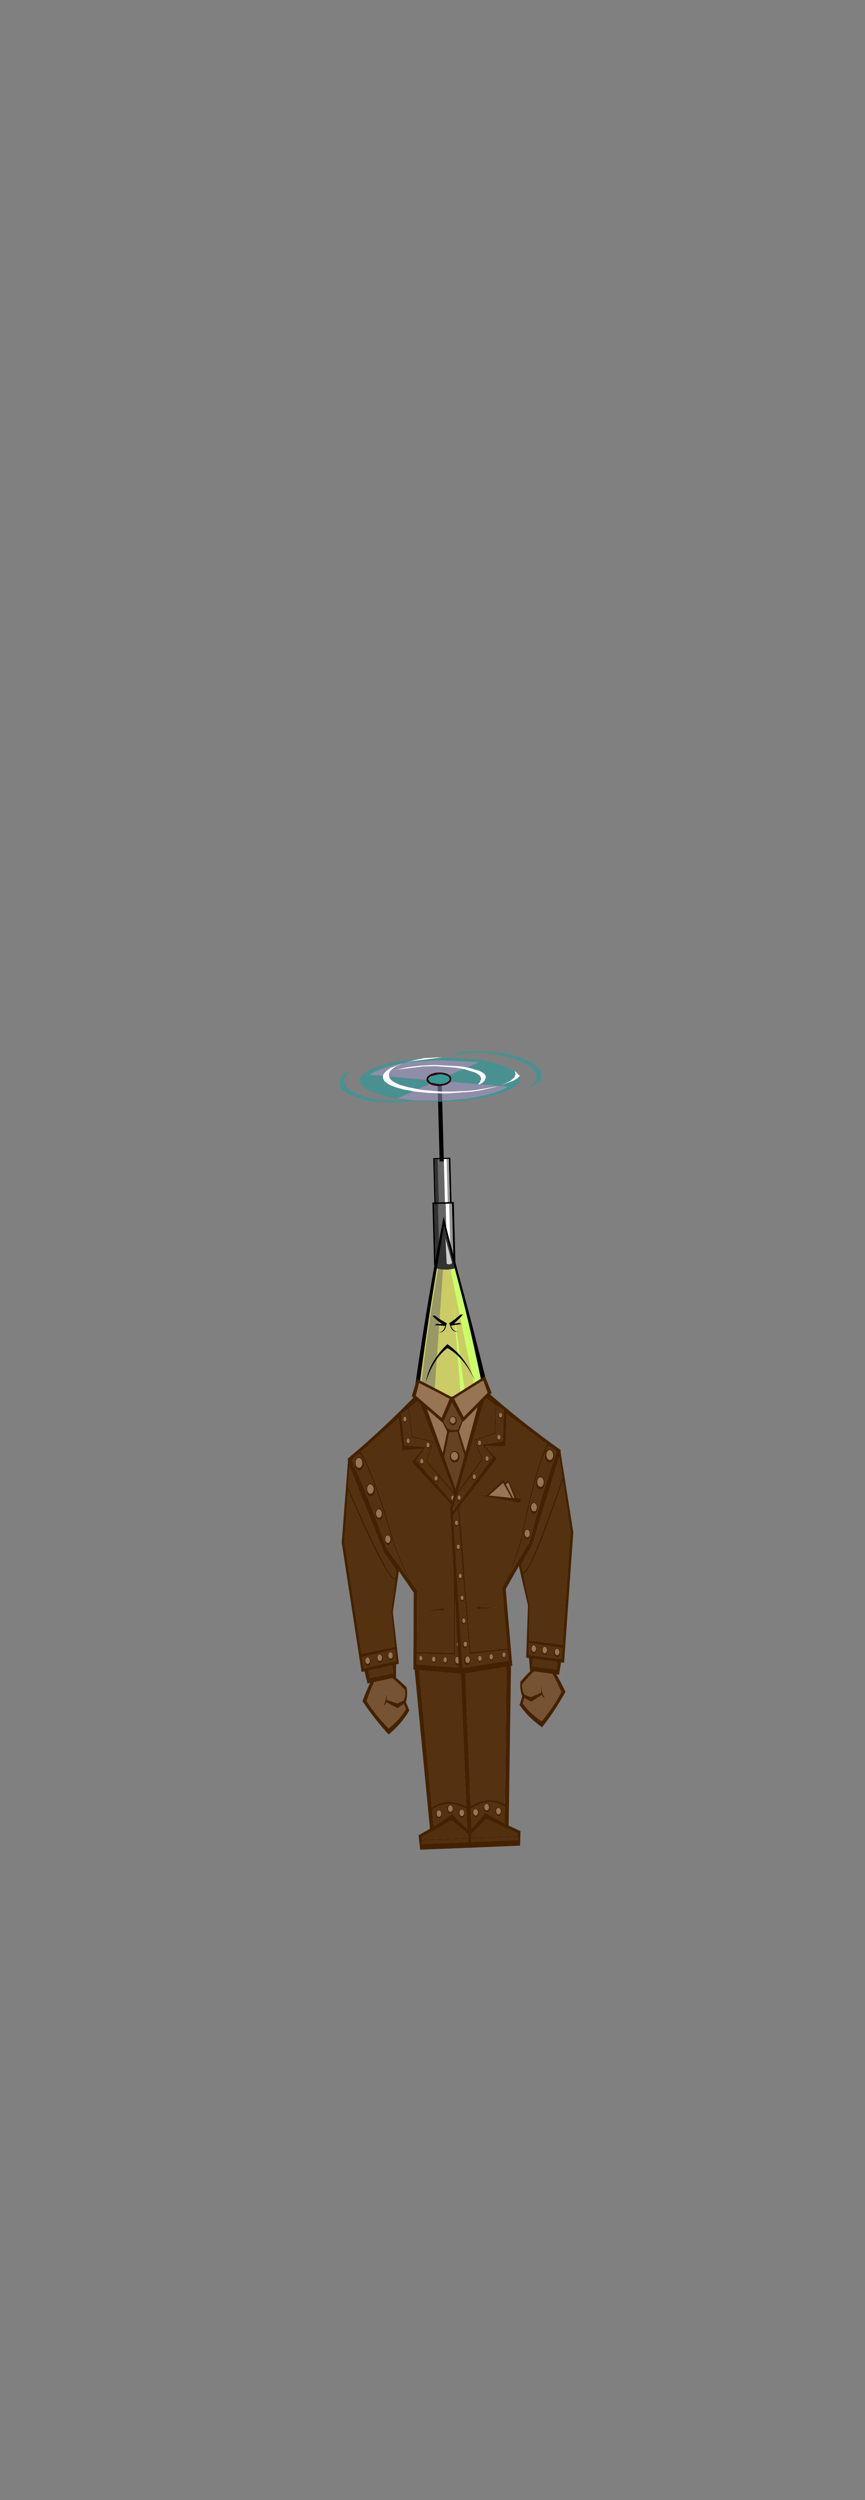 <?xml version="1.0" encoding="UTF-8" standalone="no"?>
<svg xmlns:xlink="http://www.w3.org/1999/xlink" height="498.0px" width="172.45px" xmlns="http://www.w3.org/2000/svg">
  <rect width="100%" height="100%" fill="#808080" stroke="none"/>
  <g transform="matrix(1.0, 0.0, 0.0, 1.0, 33.2, 340.9)">
    <use height="82.3" transform="matrix(1.96, -0.374, 0.374, 1.96, 8.159, -126.576)" width="34.75" xlink:href="#sprite0"/>
  </g>
  <defs>
    <g id="sprite0" transform="matrix(1.0, 0.0, 0.0, 1.0, 16.6, 41.35)">
      <use height="18.15" transform="matrix(0.275, 0.045, -0.045, 0.275, 4.019, -29.073)" width="6.15" xlink:href="#shape0"/>
      <use height="18.15" transform="matrix(0.343, 0.056, -0.056, 0.343, 3.111, -24.728)" width="6.15" xlink:href="#shape0"/>
      <use height="32.5" transform="matrix(0.343, 0.056, -0.056, 0.343, -3.28, -41.349)" width="62.4" xlink:href="#sprite1"/>
      <use height="331.85" transform="matrix(0.188, 0.028, -0.028, 0.188, -7.426, -24.853)" width="121.9" xlink:href="#sprite2"/>
    </g>
    <g id="shape0" transform="matrix(1.0, 0.0, 0.0, 1.0, 3.05, 9.05)">
      <path d="M1.75 8.5 L2.55 8.5 2.55 -8.6 1.75 -8.6 0.75 -8.6 -1.45 -8.6 -2.6 -8.6 -2.6 8.5 -1.45 8.5 0.75 8.5 1.75 8.5 M3.1 9.1 L-3.05 9.1 -3.05 -9.05 3.1 -9.05 3.1 9.1" fill="#000000" fill-rule="evenodd" stroke="none"/>
      <path d="M-1.45 8.5 L-2.6 8.5 -2.6 -8.6 -1.45 -8.6 -1.45 8.5" fill="#333333" fill-rule="evenodd" stroke="none"/>
      <path d="M0.75 8.5 L-1.45 8.5 -1.45 -8.6 0.75 -8.6 0.75 8.5" fill="#666666" fill-rule="evenodd" stroke="none"/>
      <path d="M1.75 -8.6 L2.55 -8.6 2.55 8.5 1.75 8.5 1.75 -8.6" fill="#999999" fill-rule="evenodd" stroke="none"/>
      <path d="M1.75 8.5 L0.75 8.5 0.75 -8.6 1.75 -8.6 1.75 8.5" fill="#ffffff" fill-rule="evenodd" stroke="none"/>
    </g>
    <g id="sprite1" transform="matrix(1.0, 0.0, 0.0, 1.0, 29.1, 8.2)">
      <use height="22.7" transform="matrix(1.0, 0.0, 0.0, 1.0, -0.85, 1.6)" width="1.2" xlink:href="#shape1"/>
      <use height="14.4" transform="matrix(1.0, 0.0, 0.0, 1.0, -29.1, -7.2)" width="58.25" xlink:href="#shape2"/>
    </g>
    <g id="shape1" transform="matrix(1.0, 0.0, 0.0, 1.0, 0.6, 11.35)">
      <path d="M0.6 -11.35 L0.6 11.35 -0.6 11.35 -0.6 -11.35 0.6 -11.35" fill="#000000" fill-rule="evenodd" stroke="none"/>
    </g>
    <g id="shape2" transform="matrix(1.0, 0.0, 0.0, 1.0, 29.1, 7.2)">
      <path d="M21.4 -1.2 L22.85 0.35 22.05 1.1 21.9 1.15 21.35 1.5 20.9 1.7 17.75 2.75 17.3 2.9 19.55 1.95 20.15 1.65 20.25 1.55 21.0 0.95 Q21.6 0.3 21.6 -0.4 L21.4 -1.2 M-4.5 -5.5 L-0.8 -5.6 0.65 -5.55 -8.1 -4.7 -8.4 -4.65 -9.6 -4.4 -9.6 -4.45 -9.2 -4.55 -8.4 -4.75 -6.65 -5.15 -4.5 -5.5 M6.6 -2.05 L4.65 -2.5 -1.35 -3.1 -1.45 -3.1 -2.7 -3.1 -3.6 -3.1 -4.35 -3.1 -4.85 -3.1 -12.3 -2.4 -13.75 -2.1 -12.95 -2.3 -10.95 -2.75 -9.2 -3.05 -5.35 -3.4 -2.5 -3.45 -2.15 -3.45 -1.25 -3.45 6.05 -2.85 7.75 -2.5 8.6 -2.3 11.3 -1.4 Q13.1 -0.55 13.1 0.5 L12.65 1.5 12.05 2.05 11.95 2.1 11.45 2.35 11.3 2.45 10.7 2.4 11.25 1.95 11.7 0.9 11.55 0.3 Q11.15 -0.4 9.9 -1.0 L7.25 -1.9 6.6 -2.05 M-16.5 -0.7 L-16.45 -0.9 -16.3 -1.3 -15.3 -2.25 -14.2 -2.95 -11.95 -3.75 -10.95 -4.05 -10.95 -4.0 -12.45 -3.45 -13.55 -2.8 -14.5 -1.9 -14.5 -1.8 -14.8 -1.0 -14.8 -0.9 -14.7 -0.45 Q-14.35 1.0 -11.35 2.1 L-9.4 2.7 -9.2 2.75 -6.55 3.35 -6.5 3.35 -5.55 3.6 -0.15 4.2 0.3 4.2 3.05 4.3 4.25 4.3 4.55 4.3 7.55 4.25 10.2 4.05 16.05 3.2 16.0 3.3 11.2 4.25 9.0 4.5 2.5 4.8 0.45 4.8 -0.8 4.7 -1.05 4.7 -3.9 4.5 -7.3 4.05 -7.95 3.95 -8.25 3.85 -10.95 3.3 -11.2 3.2 -13.1 2.6 Q-16.55 1.3 -16.5 -0.4 L-16.5 -0.45 -16.5 -0.7" fill="#ffffff" fill-rule="evenodd" stroke="none"/>
      <path d="M2.6 -0.4 L2.15 -0.7 Q1.1 -1.25 -0.4 -1.25 -1.9 -1.25 -2.95 -0.7 -4.0 -0.15 -4.0 0.65 L-4.0 0.75 -14.7 -0.45 -14.8 -0.9 -14.8 -1.0 -14.5 -1.8 -14.5 -1.9 -13.55 -2.8 -12.45 -3.45 -10.95 -4.0 -10.95 -4.05 -11.95 -3.75 -14.2 -2.95 -15.3 -2.25 -16.3 -1.3 -16.45 -0.9 -16.5 -0.7 -20.35 -1.1 -20.4 -1.1 -19.05 -1.9 -16.45 -2.85 -15.55 -3.1 -12.25 -3.9 -10.8 -4.15 -10.5 -4.15 -10.45 -4.15 -10.15 -4.25 -9.85 -4.3 -9.6 -4.3 -7.0 -4.55 -1.05 -4.8 -0.4 -4.8 -0.25 -4.8 11.15 -3.9 7.75 -2.5 6.05 -2.85 -1.25 -3.45 -2.15 -3.45 -2.5 -3.45 -5.35 -3.4 -9.2 -3.05 -10.95 -2.75 -12.95 -2.3 -13.75 -2.1 -12.3 -2.4 -4.85 -3.1 -4.35 -3.1 -3.6 -3.1 -2.7 -3.1 -1.45 -3.1 -1.35 -3.1 4.65 -2.5 6.6 -2.05 2.6 -0.4 M-3.1 1.95 L-2.95 2.05 Q-1.9 2.6 -0.4 2.6 1.1 2.6 2.15 2.05 L2.9 1.5 10.7 2.4 11.3 2.45 11.45 2.45 16.75 3.05 16.85 3.05 19.35 3.3 Q18.15 4.1 16.05 4.75 L14.7 5.15 Q8.4 6.85 -0.4 6.85 L-6.95 6.6 -8.45 6.45 -12.55 5.85 -7.95 3.95 -7.3 4.05 -3.9 4.5 -1.05 4.7 -0.8 4.7 0.45 4.8 2.5 4.8 9.0 4.5 11.2 4.25 16.0 3.3 16.05 3.2 10.2 4.05 7.55 4.25 4.55 4.3 4.25 4.3 3.05 4.3 0.3 4.2 -0.15 4.2 -5.55 3.6 -6.5 3.35 -6.55 3.35 -3.1 1.95" fill="#9999cc" fill-opacity="0.541" fill-rule="evenodd" stroke="none"/>
      <path d="M11.3 2.45 L11.45 2.35 11.45 2.45 11.3 2.45" fill="#990033" fill-opacity="0.792" fill-rule="evenodd" stroke="none"/>
      <path d="M2.3 0.0 L2.25 -0.05 1.9 -0.3 1.9 -0.25 Q0.95 -0.75 -0.4 -0.75 L-2.75 -0.25 -2.7 -0.3 Q-3.45 0.1 -3.5 0.65 L-3.5 0.75 -2.85 1.55 -2.8 1.6 -2.75 1.6 -0.4 2.1 Q0.95 2.1 1.9 1.6 L2.5 1.2 2.5 1.15 2.65 0.65 Q2.65 0.3 2.3 0.0 M-4.0 0.75 L-4.0 0.65 Q-4.0 -0.15 -2.95 -0.7 -1.9 -1.25 -0.4 -1.25 1.1 -1.25 2.15 -0.7 L2.6 -0.4 Q3.15 0.05 3.15 0.65 L2.9 1.5 2.15 2.05 Q1.1 2.6 -0.4 2.6 -1.9 2.6 -2.95 2.05 L-3.1 1.95 Q-4.0 1.45 -4.0 0.75" fill="#330000" fill-rule="evenodd" stroke="none"/>
      <path d="M2.3 0.0 Q2.65 0.3 2.65 0.65 L2.5 1.15 2.5 1.2 1.9 1.6 Q0.95 2.1 -0.4 2.1 L-2.75 1.6 -2.8 1.6 -2.85 1.55 -3.5 0.75 -3.5 0.65 Q-3.45 0.1 -2.7 -0.3 L-2.75 -0.25 -0.4 -0.75 Q0.95 -0.75 1.9 -0.25 L1.9 -0.3 2.25 -0.05 2.3 0.0" fill="#339999" fill-rule="evenodd" stroke="none"/>
      <path d="M5.2 -6.8 L6.95 -7.05 Q10.15 -7.35 14.0 -6.95 L15.45 -6.8 17.85 -6.4 18.2 -6.3 19.35 -6.1 22.2 -5.3 23.8 -4.65 23.85 -4.6 24.75 -4.2 24.8 -4.15 Q26.4 -3.4 27.4 -2.65 L28.75 -1.15 Q29.15 -0.45 29.15 0.3 L29.1 0.7 28.7 1.7 28.05 2.4 27.9 2.45 27.45 2.75 27.25 2.9 27.1 3.0 26.6 3.2 25.5 3.65 25.3 3.75 25.25 3.65 26.05 3.2 26.1 3.2 26.5 2.9 26.6 2.85 26.7 2.75 27.2 2.15 27.75 0.75 27.75 0.45 27.6 -0.15 27.35 -0.7 26.0 -2.2 23.35 -3.75 22.7 -4.05 21.9 -4.45 20.95 -4.8 20.75 -4.85 16.5 -6.05 16.2 -6.05 12.75 -6.55 12.55 -6.6 11.3 -6.65 3.8 -6.4 3.8 -6.5 5.2 -6.8 M0.65 -5.55 L0.95 -5.55 1.1 -5.55 11.25 -4.65 15.0 -3.8 18.95 -2.4 21.4 -1.2 21.6 -0.4 Q21.6 0.3 21.0 0.95 L20.25 1.55 20.15 1.65 19.55 1.95 17.3 2.9 17.75 2.75 20.9 1.7 21.35 1.5 21.9 1.15 22.05 1.1 22.85 0.35 23.0 1.1 Q22.95 2.4 21.25 3.5 L18.45 4.8 17.25 5.2 16.4 5.4 Q9.8 7.2 0.6 7.2 L-7.95 6.75 -9.9 6.95 -13.95 7.05 -19.95 6.5 -21.85 6.05 -22.3 5.9 -22.6 5.85 -24.7 5.15 -24.9 5.0 -26.45 4.35 Q-29.15 2.85 -29.1 0.9 L-29.1 0.85 -29.05 0.6 Q-28.95 -0.35 -28.1 -1.15 L-27.7 -1.45 -27.15 -1.85 -25.35 -2.75 -24.65 -3.0 -24.55 -3.05 -24.4 -3.1 -23.95 -3.3 -25.75 -2.35 -26.0 -2.2 -26.05 -2.15 -26.65 -1.65 -27.0 -1.35 Q-27.65 -0.55 -27.7 0.35 L-27.7 0.4 -27.65 0.9 Q-27.4 2.5 -25.0 3.8 L-23.5 4.55 -23.3 4.6 -21.25 5.3 -21.15 5.3 -20.4 5.55 -18.85 5.9 -14.35 6.45 -12.55 6.55 -9.75 6.5 -12.1 6.15 -15.25 5.4 -19.15 4.05 Q-23.2 2.5 -23.2 0.5 L-23.2 0.45 Q-23.15 -0.7 -21.75 -1.7 L-20.4 -2.5 -17.8 -3.45 -16.65 -3.8 -13.65 -4.5 -13.55 -4.5 -10.85 -4.95 -10.5 -5.0 -9.6 -5.1 -4.5 -5.5 -6.65 -5.15 -8.4 -4.75 -9.2 -4.55 -9.6 -4.45 -9.6 -4.4 -8.4 -4.65 -8.1 -4.7 0.65 -5.55 M2.6 -0.4 L6.6 -2.05 7.25 -1.9 9.9 -1.0 Q11.15 -0.4 11.55 0.3 L11.7 0.9 11.25 1.95 10.7 2.4 2.9 1.5 3.15 0.65 Q3.15 0.05 2.6 -0.4 M7.75 -2.5 L11.15 -3.9 -0.25 -4.8 -0.4 -4.8 -1.05 -4.8 -7.0 -4.55 -9.6 -4.3 -9.85 -4.3 -10.15 -4.25 -10.45 -4.15 -10.5 -4.15 -10.8 -4.15 -12.25 -3.9 -15.55 -3.1 -16.45 -2.85 -19.05 -1.9 -20.4 -1.1 -20.35 -1.1 -16.5 -0.7 -16.5 -0.45 -16.5 -0.4 Q-16.55 1.3 -13.1 2.6 L-11.2 3.2 -10.95 3.3 -8.25 3.85 -7.95 3.95 -12.55 5.85 -8.45 6.45 -6.95 6.6 -0.4 6.85 Q8.4 6.85 14.7 5.15 L16.05 4.75 Q18.15 4.1 19.35 3.3 L16.85 3.05 16.75 3.05 11.45 2.45 11.45 2.35 11.95 2.1 12.05 2.05 12.65 1.5 13.1 0.5 Q13.1 -0.55 11.3 -1.4 L8.6 -2.3 7.75 -2.5 M-14.7 -0.45 L-4.0 0.75 Q-4.0 1.45 -3.1 1.95 L-6.55 3.35 -9.2 2.75 -9.4 2.7 -11.35 2.1 Q-14.35 1.0 -14.7 -0.45" fill="#339999" fill-opacity="0.702" fill-rule="evenodd" stroke="none"/>
    </g>
    <g id="sprite2" transform="matrix(1.0, 0.0, 0.0, 1.0, 60.95, 165.9)">
      <use height="187.2" transform="matrix(0.52, 0.0, 0.0, 0.52, -19.52, -165.883)" width="74.7" xlink:href="#shape3"/>
      <use height="108.4" transform="matrix(0.612, 0.0, 0.0, 0.828, -0.496, 69.629)" width="42.4" xlink:href="#shape4"/>
      <use height="20.15" transform="matrix(0.612, 0.0, 0.0, 0.828, -0.593, 149.263)" width="44.75" xlink:href="#shape5"/>
      <use height="108.4" transform="matrix(-0.612, 0.0, 0.0, 0.828, 0.496, 69.629)" width="42.4" xlink:href="#shape4"/>
      <use height="20.15" transform="matrix(-0.612, 0.0, 0.0, 0.828, 0.593, 149.263)" width="44.75" xlink:href="#shape5"/>
      <use height="66.55" transform="matrix(0.586, 0.0, 0.0, 0.828, -16.304, -74.08)" width="56.3" xlink:href="#sprite3"/>
      <use height="44.35" transform="matrix(-0.586, 0.0, 0.0, 0.828, 53.417, 67.562)" width="41.7" xlink:href="#shape7"/>
      <use height="142.85" transform="matrix(-0.586, 0.0, 0.0, 0.828, 60.927, -41.226)" width="50.3" xlink:href="#shape8"/>
      <use height="44.35" transform="matrix(0.586, 0.0, 0.0, 0.828, -53.417, 68.062)" width="41.7" xlink:href="#shape7"/>
      <use height="142.85" transform="matrix(0.586, 0.0, 0.0, 0.828, -60.927, -40.726)" width="50.3" xlink:href="#shape8"/>
      <use height="65.15" transform="matrix(0.736, 0.0, 0.0, 0.828, -10.177, -70.875)" width="28.3" xlink:href="#shape9"/>
      <use height="180.2" transform="matrix(0.586, 0.0, 0.0, 0.828, -56.079, -75.072)" width="101.2" xlink:href="#shape10"/>
      <use height="180.2" transform="matrix(-0.586, 0.0, 0.0, 0.828, 56.129, -75.072)" width="101.2" xlink:href="#shape10"/>
      <use height="26.75" transform="matrix(0.709, 0.0, 0.0, 0.878, -21.022, -81.179)" width="30.35" xlink:href="#shape11"/>
      <use height="26.75" transform="matrix(-0.709, 0.0, 0.0, 0.878, 21.022, -81.179)" width="30.35" xlink:href="#shape11"/>
      <use height="18.85" transform="matrix(0.423, 0.05, -0.035, 0.598, 12.307, -27.896)" width="52.8" xlink:href="#shape12"/>
    </g>
    <g id="shape3" transform="matrix(1.0, 0.0, 0.0, 1.0, 36.8, 96.2)">
      <path d="M6.6 -48.8 Q4.7 -46.7 1.0 -48.2 L0.8 -74.5 6.6 -48.8" fill="#cccccc" fill-rule="evenodd" stroke="none"/>
      <path d="M9.0 -43.2 L4.55 -42.55 1.2 -42.4 -3.0 -42.6 -7.65 -43.5 -9.1 -43.9 -7.0 -53.8 -0.05 -87.0 2.65 -73.0 9.0 -43.2 M6.6 -48.8 L0.8 -74.5 1.0 -48.2 Q4.7 -46.7 6.6 -48.8" fill="#333333" fill-rule="evenodd" stroke="none"/>
      <path d="M24.8 81.8 Q28.6 80.2 32.25 78.0 22.65 18.85 12.95 -25.15 L9.0 -43.2 2.65 -73.0 -0.05 -87.0 -7.0 -53.8 -9.1 -43.9 Q-21.7 15.9 -31.85 76.05 L-30.3 76.95 Q-23.9 80.6 -16.85 82.8 -8.75 85.35 0.15 85.9 5.0 86.2 9.75 85.7 L14.55 84.95 Q19.75 83.85 24.8 81.8 M12.1 4.1 L12.8 3.55 15.5 3.45 12.55 6.65 7.7 11.0 6.8 11.7 6.2 12.15 6.8 12.2 7.8 12.25 13.35 11.7 13.4 11.7 13.35 11.7 11.65 12.55 13.6 13.1 14.15 13.25 13.6 13.25 7.95 13.7 6.9 13.8 3.0 14.35 Q3.75 18.3 7.15 20.05 L8.6 20.6 9.95 20.95 8.6 20.85 7.2 20.6 Q2.9 19.4 2.1 14.45 L2.05 14.4 1.05 11.8 6.65 8.25 7.4 7.7 12.1 4.1 M21.75 63.2 Q23.8 67.8 25.55 72.95 23.9 68.7 22.05 64.9 17.2 54.9 11.1 47.85 L8.25 44.7 Q3.6 40.0 -1.7 36.85 -7.95 41.2 -13.0 47.75 -20.25 57.15 -25.05 71.05 -22.25 56.8 -12.6 44.45 -7.95 38.4 -1.6 32.8 3.6 36.65 8.1 41.65 L10.85 44.85 Q17.1 52.75 21.75 63.2 M11.15 -43.8 L14.35 -29.7 Q24.65 15.0 37.9 79.85 32.95 84.8 25.85 87.6 21.05 89.45 15.3 90.3 L9.9 90.85 Q5.8 91.1 1.3 90.95 -26.45 88.8 -36.8 79.3 -25.5 16.6 -11.85 -45.0 L-5.65 -72.4 -0.05 -96.2 Q1.7 -86.9 4.7 -72.9 L11.15 -43.8 M-8.45 7.05 L-1.2 11.8 -2.2 14.4 -2.2 14.45 Q-3.25 20.8 -10.0 20.95 -4.15 19.7 -3.15 14.35 L-9.2 13.6 -14.3 13.25 -11.8 12.55 -13.55 11.7 -9.05 12.2 -6.35 12.15 -8.8 10.2 Q-12.4 7.2 -15.65 3.45 L-12.95 3.55 -8.45 7.05 M-10.0 20.95 L-10.1 20.95 -10.0 20.95" fill="#000000" fill-rule="evenodd" stroke="none"/>
      <path d="M4.55 -42.55 L12.1 4.1 7.4 7.7 5.8 -9.4 6.65 8.25 1.05 11.8 2.05 14.4 2.1 14.45 Q2.9 19.4 7.2 20.6 L8.1 41.65 Q3.6 36.65 -1.6 32.8 -7.95 38.4 -12.6 44.45 L-10.0 20.95 Q-3.25 20.8 -2.2 14.45 L-2.2 14.4 -1.2 11.8 -8.45 7.05 -3.0 -42.6 1.2 -42.4 4.55 -42.55 M12.55 6.65 L13.35 11.7 13.6 13.1 11.65 12.55 13.35 11.7 7.8 12.25 7.7 11.0 12.55 6.65 M13.6 13.25 L21.75 63.2 Q17.1 52.75 10.85 44.85 L8.6 20.85 9.95 20.95 8.6 20.6 7.95 13.7 13.6 13.25 M22.05 64.9 L24.8 81.8 Q19.75 83.85 14.55 84.95 L11.1 47.85 Q17.2 54.9 22.05 64.9 M9.75 85.7 Q5.0 86.2 0.15 85.9 -8.75 85.35 -16.85 82.8 L-13.0 47.75 Q-7.95 41.2 -1.7 36.85 3.6 40.0 8.25 44.7 L9.75 85.7 M-30.3 76.95 L-31.85 76.05 Q-21.7 15.9 -9.1 -43.9 L-7.65 -43.5 Q-20.25 13.05 -30.3 76.95 M6.8 11.7 L6.8 12.2 6.2 12.15 6.8 11.7 M7.15 20.05 Q3.75 18.3 3.0 14.35 L6.9 13.8 7.15 20.05 M-9.05 12.2 L-8.8 10.2 -6.35 12.15 -9.05 12.2 M-9.2 13.6 L-3.15 14.35 Q-4.15 19.7 -10.0 20.95 L-9.2 13.6" fill="#cccc66" fill-rule="evenodd" stroke="none"/>
      <path d="M9.0 -43.2 L12.95 -25.15 Q22.65 18.85 32.25 78.0 28.6 80.2 24.8 81.8 L22.05 64.9 Q23.9 68.7 25.55 72.95 23.8 67.8 21.75 63.2 L13.6 13.25 14.15 13.25 13.6 13.1 13.35 11.7 12.55 6.65 15.5 3.45 12.8 3.55 12.1 4.1 4.55 -42.55 9.0 -43.2 M13.35 11.7 L13.4 11.7 13.35 11.7 M14.55 84.95 L9.75 85.7 8.25 44.7 11.1 47.85 14.55 84.95 M7.7 11.0 L7.8 12.25 6.8 12.2 6.8 11.7 7.7 11.0 M7.2 20.6 L8.6 20.85 10.85 44.85 8.1 41.65 7.2 20.6 M8.6 20.6 L7.15 20.05 6.9 13.8 7.95 13.7 8.6 20.6 M7.4 7.7 L6.65 8.25 5.8 -9.4 7.4 7.7" fill="#ccff66" fill-rule="evenodd" stroke="none"/>
      <path d="M-16.85 82.8 Q-23.9 80.6 -30.3 76.95 -20.25 13.05 -7.65 -43.5 L-3.0 -42.6 -8.45 7.05 -12.95 3.55 -15.65 3.45 Q-12.4 7.2 -8.8 10.2 L-9.05 12.2 -13.55 11.7 -11.8 12.55 -14.3 13.25 -9.2 13.6 -10.0 20.95 -12.6 44.45 Q-22.25 56.8 -25.05 71.05 -20.25 57.15 -13.0 47.75 L-16.85 82.8 M-10.0 20.95 L-10.1 20.95 -10.0 20.95" fill="#999966" fill-rule="evenodd" stroke="none"/>
    </g>
    <g id="shape4" transform="matrix(1.0, 0.0, 0.0, 1.0, 20.25, 54.6)">
      <path d="M7.55 37.0 Q7.0 36.7 6.3 36.7 5.15 36.65 4.3 37.55 3.5 38.4 3.5 39.6 3.5 40.8 4.3 41.7 5.15 42.55 6.3 42.55 L6.85 42.5 8.3 41.7 Q9.1 40.8 9.1 39.6 9.1 38.4 8.3 37.55 L7.55 37.0 M-17.5 -48.7 L18.15 -52.05 12.0 35.15 Q2.1 30.35 -9.95 33.0 -13.65 33.85 -17.55 35.35 L-17.5 -48.7 M11.1 47.35 L-5.25 40.0 -17.55 49.7 -17.55 36.95 Q-14.7 35.75 -11.95 35.0 1.25 31.15 11.85 36.75 L11.1 47.35 M-5.7 34.7 Q-6.5 35.55 -6.5 36.75 -6.5 37.95 -5.7 38.85 -4.85 39.7 -3.7 39.7 L-3.15 39.65 Q-2.35 39.5 -1.7 38.85 -0.9 37.95 -0.9 36.75 -0.9 35.55 -1.7 34.7 L-2.45 34.15 Q-3.0 33.85 -3.7 33.85 -4.85 33.8 -5.7 34.7 M-10.55 39.75 Q-10.55 38.55 -11.35 37.7 L-12.1 37.15 -13.35 36.85 Q-14.5 36.8 -15.35 37.7 -16.15 38.55 -16.15 39.75 -16.15 40.95 -15.35 41.85 -14.5 42.7 -13.35 42.7 L-12.8 42.65 Q-12.0 42.5 -11.35 41.85 -10.55 40.95 -10.55 39.75" fill="#543210" fill-rule="evenodd" stroke="none"/>
      <path d="M-20.25 -51.05 L22.15 -54.6 14.2 51.1 -4.85 43.85 -19.55 53.8 -19.6 53.8 -20.25 -51.05 M-17.5 -48.7 L-17.55 35.35 Q-13.65 33.85 -9.95 33.0 2.1 30.35 12.0 35.15 L18.15 -52.05 -17.5 -48.7 M7.55 37.0 L8.3 37.55 Q9.1 38.4 9.1 39.6 9.1 40.8 8.3 41.7 L6.85 42.5 6.3 42.55 Q5.15 42.55 4.3 41.7 3.5 40.8 3.5 39.6 3.5 38.4 4.3 37.55 5.15 36.65 6.3 36.7 7.0 36.7 7.55 37.0 M7.55 37.85 L7.5 37.8 Q6.9 37.25 6.15 37.25 5.35 37.25 4.8 37.85 4.2 38.45 4.2 39.3 4.2 40.1 4.8 40.7 5.35 41.3 6.15 41.3 L7.05 41.1 7.55 40.7 Q8.1 40.1 8.1 39.3 8.1 38.45 7.55 37.85 M11.1 47.35 L11.85 36.75 Q1.25 31.15 -11.95 35.0 -14.7 35.75 -17.55 36.95 L-17.55 49.7 -5.25 40.0 11.1 47.35 M-5.2 35.0 Q-5.8 35.6 -5.8 36.45 -5.8 37.25 -5.2 37.85 -4.65 38.45 -3.85 38.45 L-2.95 38.25 -2.45 37.85 Q-1.9 37.25 -1.9 36.45 -1.9 35.6 -2.45 35.0 L-2.5 34.95 Q-3.1 34.4 -3.85 34.4 -4.65 34.4 -5.2 35.0 M-5.7 34.7 Q-4.85 33.8 -3.7 33.85 -3.0 33.85 -2.45 34.15 L-1.7 34.7 Q-0.9 35.55 -0.9 36.75 -0.9 37.95 -1.7 38.85 -2.35 39.5 -3.15 39.65 L-3.7 39.7 Q-4.85 39.7 -5.7 38.85 -6.5 37.95 -6.5 36.75 -6.5 35.55 -5.7 34.7 M-11.55 39.45 Q-11.55 38.6 -12.1 38.0 L-12.15 37.95 Q-12.75 37.4 -13.5 37.4 -14.3 37.4 -14.85 38.0 -15.45 38.6 -15.45 39.45 -15.45 40.25 -14.85 40.85 -14.3 41.45 -13.5 41.45 L-12.6 41.25 -12.1 40.85 Q-11.55 40.25 -11.55 39.45 M-10.55 39.75 Q-10.55 40.95 -11.35 41.85 -12.0 42.5 -12.8 42.65 L-13.35 42.7 Q-14.5 42.7 -15.35 41.85 -16.15 40.95 -16.15 39.75 -16.15 38.55 -15.35 37.7 -14.5 36.8 -13.35 36.85 L-12.1 37.15 -11.35 37.7 Q-10.55 38.55 -10.55 39.75" fill="#442200" fill-rule="evenodd" stroke="none"/>
      <path d="M7.55 37.85 Q8.1 38.45 8.1 39.3 8.1 40.1 7.55 40.7 L7.05 41.1 6.15 41.3 Q5.35 41.3 4.8 40.7 4.2 40.1 4.2 39.3 4.2 38.45 4.8 37.85 5.35 37.25 6.15 37.25 6.9 37.25 7.5 37.8 L7.55 37.85 M-5.2 35.0 Q-4.65 34.4 -3.85 34.4 -3.1 34.4 -2.5 34.95 L-2.45 35.0 Q-1.9 35.6 -1.9 36.45 -1.9 37.25 -2.45 37.85 L-2.95 38.25 -3.85 38.45 Q-4.65 38.45 -5.2 37.85 -5.8 37.25 -5.8 36.45 -5.8 35.6 -5.2 35.0 M-11.55 39.45 Q-11.55 40.25 -12.1 40.85 L-12.6 41.25 -13.5 41.45 Q-14.3 41.45 -14.85 40.85 -15.45 40.25 -15.45 39.45 -15.45 38.6 -14.85 38.0 -14.3 37.4 -13.5 37.4 -12.75 37.4 -12.15 37.95 L-12.1 38.0 Q-11.55 38.6 -11.55 39.45" fill="#977553" fill-rule="evenodd" stroke="none"/>
    </g>
    <g id="shape5" transform="matrix(1.0, 0.0, 0.0, 1.0, 22.45, 9.1)">
      <path d="M-20.05 2.45 L-6.25 -6.9 19.55 3.0 19.6 4.7 -20.05 4.7 -20.05 2.45 M-20.05 5.3 L19.65 5.3 19.7 7.4 -20.1 7.4 -20.05 5.3" fill="#52300e" fill-rule="evenodd" stroke="none"/>
      <path d="M-20.05 5.3 L-20.1 7.4 19.7 7.4 19.65 5.3 -20.05 5.3 M-20.05 2.45 L-20.05 4.7 19.6 4.7 19.55 3.0 -6.25 -6.9 -20.05 2.45 M-22.45 1.4 L-6.45 -9.1 22.3 1.8 21.45 11.0 -22.25 11.05 -22.45 1.4" fill="#442200" fill-rule="evenodd" stroke="none"/>
    </g>
    <g id="sprite3" transform="matrix(1.0, 0.0, 0.0, 1.0, 28.1, 33.3)">
      <use height="66.55" transform="matrix(1.0, 0.0, 0.0, 1.0, -28.1, -33.3)" width="56.3" xlink:href="#shape6"/>
    </g>
    <g id="shape6" transform="matrix(1.0, 0.0, 0.0, 1.0, 28.1, 33.3)">
      <path d="M28.2 -33.3 L28.2 33.25 -28.1 33.25 -28.1 -33.3 Q-1.05 -19.0 28.2 -33.3" fill="#977553" fill-rule="evenodd" stroke="none"/>
    </g>
    <g id="shape7" transform="matrix(1.0, 0.0, 0.0, 1.0, 20.95, 21.9)">
      <path d="M1.35 22.45 Q-9.8 13.35 -20.95 0.65 -14.05 -10.85 -4.85 -21.9 7.75 -15.55 19.15 -6.95 20.0 -2.05 18.0 2.45 L20.75 7.75 Q13.2 16.05 1.35 22.45 M15.85 1.3 Q18.0 -1.55 17.55 -5.35 8.2 -12.85 -3.45 -19.0 -11.9 -9.55 -17.2 0.65 -10.05 9.65 1.45 18.6 11.9 13.3 17.75 6.75 L16.0 3.45 10.15 6.05 0.45 2.0 Q-0.55 3.85 -2.35 4.0 0.65 0.65 0.4 -4.3 1.05 -2.0 0.85 0.45 L10.3 3.0 15.85 1.3" fill="#442200" fill-rule="evenodd" stroke="none"/>
      <path d="M15.85 1.3 L10.3 3.0 0.85 0.45 Q1.05 -2.0 0.4 -4.3 0.65 0.65 -2.35 4.0 -0.55 3.85 0.45 2.0 L10.15 6.05 16.0 3.45 17.75 6.75 Q11.9 13.3 1.45 18.6 -10.05 9.65 -17.2 0.65 -11.9 -9.55 -3.45 -19.0 8.2 -12.85 17.55 -5.35 18.0 -1.55 15.85 1.3" fill="#765432" fill-rule="evenodd" stroke="none"/>
    </g>
    <g id="shape8" transform="matrix(1.0, 0.0, 0.0, 1.0, 25.15, 71.45)">
      <path d="M12.45 -11.1 L22.7 0.45 21.65 4.95 21.4 5.1 Q16.75 7.95 -17.3 -53.45 L-15.25 -66.5 12.3 -11.35 12.45 -11.1 M18.5 48.95 L-11.45 52.45 -22.7 -19.0 -17.65 -51.2 Q15.0 8.6 21.3 6.4 L16.65 26.35 16.6 26.65 18.5 48.95 M16.65 52.5 L15.9 51.95 Q15.35 51.65 14.65 51.65 13.5 51.6 12.65 52.5 11.85 53.35 11.85 54.55 11.85 55.75 12.65 56.65 13.5 57.5 14.65 57.5 L15.2 57.45 Q16.0 57.3 16.65 56.65 17.45 55.75 17.45 54.55 17.45 53.35 16.65 52.5 M19.25 58.05 L-10.05 61.65 -11.15 54.6 18.65 50.55 19.3 58.05 19.25 58.05 M6.9 53.7 L6.15 53.15 4.9 52.85 Q3.75 52.8 2.9 53.7 2.1 54.55 2.1 55.75 2.1 56.95 2.9 57.85 3.75 58.7 4.9 58.7 L5.45 58.65 Q6.25 58.5 6.9 57.85 7.7 56.95 7.7 55.75 7.7 54.55 6.9 53.7 M16.15 65.65 L-5.05 68.1 -5.9 63.2 15.8 60.5 16.15 65.65 M-4.1 55.25 Q-4.45 54.9 -4.85 54.7 L-6.1 54.4 Q-7.25 54.35 -8.1 55.25 -8.9 56.1 -8.9 57.3 -8.9 58.5 -8.1 59.4 -7.25 60.25 -6.1 60.25 L-5.55 60.2 Q-4.75 60.05 -4.1 59.4 -3.3 58.5 -3.3 57.3 -3.3 56.1 -4.1 55.25" fill="#543210" fill-rule="evenodd" stroke="none"/>
      <path d="M12.45 -11.1 L12.3 -11.35 -15.25 -66.5 -17.3 -53.45 Q16.75 7.95 21.4 5.1 L21.65 4.95 22.7 0.45 12.45 -11.1 M18.15 26.75 L21.65 59.75 19.15 60.1 18.65 68.2 -7.2 71.4 -9.4 63.65 -12.1 63.95 -25.15 -18.5 -16.35 -71.45 13.65 -12.35 25.15 0.55 18.15 26.75 M18.5 48.95 L16.6 26.65 16.65 26.35 21.3 6.4 Q15.0 8.6 -17.65 -51.2 L-22.7 -19.0 -11.45 52.45 18.5 48.95 M15.9 52.8 L15.85 52.75 Q15.25 52.2 14.5 52.2 13.7 52.2 13.15 52.8 12.55 53.4 12.55 54.25 12.55 55.05 13.15 55.65 13.7 56.25 14.5 56.25 L15.4 56.05 15.9 55.65 Q16.45 55.05 16.45 54.25 16.45 53.4 15.9 52.8 M16.65 52.5 Q17.45 53.35 17.45 54.55 17.45 55.75 16.65 56.65 16.0 57.3 15.2 57.45 L14.65 57.5 Q13.5 57.5 12.65 56.65 11.85 55.75 11.85 54.55 11.85 53.35 12.65 52.5 13.5 51.6 14.65 51.65 15.35 51.65 15.9 51.95 L16.65 52.5 M19.25 58.05 L19.3 58.05 18.65 50.55 -11.15 54.6 -10.05 61.65 19.25 58.05 M6.15 54.0 L6.1 53.95 Q5.5 53.4 4.75 53.4 3.95 53.4 3.4 54.0 2.8 54.6 2.8 55.45 2.8 56.25 3.4 56.85 3.95 57.45 4.75 57.45 L5.65 57.25 6.15 56.85 Q6.7 56.25 6.7 55.45 6.7 54.6 6.15 54.0 M6.9 53.7 Q7.7 54.55 7.7 55.75 7.7 56.95 6.9 57.85 6.25 58.5 5.45 58.65 L4.9 58.7 Q3.75 58.7 2.9 57.85 2.1 56.95 2.1 55.75 2.1 54.55 2.9 53.7 3.75 52.8 4.9 52.85 L6.15 53.15 6.9 53.7 M16.15 65.65 L15.8 60.5 -5.9 63.2 -5.05 68.1 16.15 65.65 M-4.1 55.25 Q-3.3 56.1 -3.3 57.3 -3.3 58.5 -4.1 59.4 -4.75 60.05 -5.55 60.2 L-6.1 60.25 Q-7.25 60.25 -8.1 59.4 -8.9 58.5 -8.9 57.3 -8.9 56.1 -8.1 55.25 -7.25 54.35 -6.1 54.4 L-4.85 54.7 Q-4.45 54.9 -4.1 55.25 M-4.85 55.55 L-4.9 55.5 Q-5.5 54.95 -6.25 54.95 -7.05 54.95 -7.6 55.55 -8.2 56.15 -8.2 57.0 -8.2 57.8 -7.6 58.4 -7.05 59.0 -6.25 59.0 L-5.35 58.8 -4.85 58.4 Q-4.3 57.8 -4.3 57.0 -4.3 56.15 -4.85 55.55" fill="#442200" fill-rule="evenodd" stroke="none"/>
      <path d="M15.9 52.8 Q16.45 53.4 16.45 54.25 16.45 55.05 15.9 55.65 L15.4 56.05 14.5 56.25 Q13.7 56.25 13.15 55.65 12.55 55.05 12.55 54.25 12.55 53.4 13.15 52.8 13.7 52.2 14.5 52.2 15.25 52.2 15.85 52.75 L15.9 52.8 M6.15 54.0 Q6.7 54.6 6.7 55.45 6.7 56.25 6.15 56.85 L5.65 57.25 4.75 57.45 Q3.95 57.45 3.4 56.85 2.8 56.25 2.8 55.45 2.8 54.6 3.4 54.0 3.95 53.4 4.75 53.4 5.5 53.4 6.1 53.95 L6.15 54.0 M-4.85 55.55 Q-4.3 56.15 -4.3 57.0 -4.3 57.8 -4.85 58.4 L-5.35 58.8 -6.25 59.0 Q-7.05 59.0 -7.6 58.4 -8.2 57.8 -8.2 57.0 -8.2 56.15 -7.6 55.55 -7.05 54.95 -6.25 54.95 -5.5 54.95 -4.9 55.5 L-4.85 55.55" fill="#977553" fill-rule="evenodd" stroke="none"/>
    </g>
    <g id="shape9" transform="matrix(1.0, 0.0, 0.0, 1.0, 14.3, 31.0)">
      <path d="M2.45 -16.05 Q2.45 -14.85 1.65 -13.95 1.0 -13.3 0.2 -13.15 L-0.35 -13.1 Q-1.5 -13.1 -2.35 -13.95 -3.15 -14.85 -3.15 -16.05 -3.15 -17.25 -2.35 -18.1 -1.5 -19.0 -0.35 -18.95 L0.9 -18.65 1.65 -18.1 Q2.45 -17.25 2.45 -16.05 M1.45 -16.35 Q1.45 -17.2 0.9 -17.8 L0.85 -17.85 Q0.25 -18.4 -0.5 -18.4 -1.3 -18.4 -1.85 -17.8 -2.45 -17.2 -2.45 -16.35 -2.45 -15.55 -1.85 -14.95 -1.3 -14.35 -0.5 -14.35 L0.4 -14.55 0.9 -14.95 Q1.45 -15.55 1.45 -16.35 M2.75 -10.2 L6.0 -15.7 -0.55 -27.6 -7.15 -15.65 -4.45 -11.35 Q-1.95 -9.8 2.75 -10.2 M-12.4 24.4 L-14.3 24.4 -4.8 -9.25 -8.35 -16.4 -1.0 -31.0 7.05 -16.45 3.7 -9.1 14.0 24.4 12.1 24.4 2.35 -9.05 -3.35 -8.65 -12.4 24.4 M0.85 8.7 L1.45 8.25 Q2.2 7.45 2.2 6.4 2.2 5.35 1.45 4.6 L1.4 4.55 Q0.7 3.85 -0.3 3.85 -1.3 3.85 -2.05 4.6 -2.75 5.35 -2.75 6.4 -2.75 7.45 -2.05 8.25 -1.3 9.0 -0.3 9.0 L0.85 8.7 M0.6 10.5 L-0.1 10.6 Q-1.6 10.55 -2.6 9.5 -3.65 8.4 -3.65 6.85 -3.65 5.3 -2.6 4.25 -1.6 3.15 -0.1 3.15 L1.5 3.5 2.4 4.25 Q3.45 5.3 3.45 6.85 3.45 8.4 2.4 9.5 1.65 10.3 0.6 10.5" fill="#442200" fill-rule="evenodd" stroke="none"/>
      <path d="M2.45 -16.05 Q2.45 -17.25 1.65 -18.1 L0.9 -18.65 -0.35 -18.95 Q-1.5 -19.0 -2.35 -18.1 -3.15 -17.25 -3.15 -16.05 -3.15 -14.85 -2.35 -13.95 -1.5 -13.1 -0.35 -13.1 L0.2 -13.15 Q1.0 -13.3 1.65 -13.95 2.45 -14.85 2.45 -16.05 M2.75 -10.2 Q-1.95 -9.8 -4.45 -11.35 L-7.15 -15.65 -0.55 -27.6 6.0 -15.7 2.75 -10.2 M12.1 24.4 Q-0.45 43.95 -12.4 24.4 L-3.35 -8.65 2.35 -9.05 12.1 24.4 M0.6 10.5 Q1.65 10.3 2.4 9.5 3.45 8.4 3.45 6.85 3.45 5.3 2.4 4.25 L1.5 3.5 -0.1 3.15 Q-1.6 3.15 -2.6 4.25 -3.65 5.3 -3.65 6.85 -3.65 8.4 -2.6 9.5 -1.6 10.55 -0.1 10.6 L0.6 10.5" fill="#654321" fill-rule="evenodd" stroke="none"/>
      <path d="M1.45 -16.35 Q1.45 -15.55 0.9 -14.95 L0.4 -14.55 -0.5 -14.35 Q-1.3 -14.35 -1.85 -14.95 -2.45 -15.55 -2.45 -16.35 -2.45 -17.2 -1.85 -17.8 -1.3 -18.4 -0.5 -18.4 0.25 -18.4 0.85 -17.85 L0.9 -17.8 Q1.45 -17.2 1.45 -16.35 M0.85 8.7 L-0.3 9.0 Q-1.3 9.0 -2.05 8.25 -2.75 7.45 -2.75 6.4 -2.75 5.35 -2.05 4.6 -1.3 3.85 -0.3 3.85 0.7 3.85 1.4 4.55 L1.45 4.6 Q2.2 5.35 2.2 6.4 2.2 7.45 1.45 8.25 L0.85 8.7" fill="#977553" fill-rule="evenodd" stroke="none"/>
    </g>
    <g id="shape10" transform="matrix(1.0, 0.0, 0.0, 1.0, 50.6, 90.1)">
      <path d="M6.35 -79.0 Q11.6 -81.7 15.45 -83.95 L43.7 -24.5 20.75 -45.1 27.0 -57.55 8.35 -61.4 6.35 -79.0 M5.65 -78.65 L7.35 -60.6 25.8 -57.05 19.55 -44.85 44.85 -22.15 48.55 -14.35 48.5 -12.4 10.8 -45.8 19.75 -54.2 0.95 -55.75 -0.85 -75.65 5.6 -78.65 5.65 -78.65 M3.7 -73.6 L3.2 -73.95 2.3 -74.2 Q1.5 -74.2 0.9 -73.6 0.3 -73.0 0.35 -72.1 0.3 -71.25 0.9 -70.65 1.5 -70.05 2.3 -70.05 L2.7 -70.05 Q3.25 -70.2 3.7 -70.65 4.3 -71.25 4.3 -72.1 4.3 -73.0 3.7 -73.6 M5.9 -59.7 L5.4 -60.05 4.5 -60.3 Q3.7 -60.3 3.1 -59.7 2.5 -59.1 2.55 -58.2 2.5 -57.35 3.1 -56.75 3.7 -56.15 4.5 -56.15 L4.9 -56.15 Q5.45 -56.3 5.9 -56.75 6.5 -57.35 6.5 -58.2 6.5 -59.1 5.9 -59.7 M29.0 -35.6 L28.1 -35.85 Q27.3 -35.85 26.7 -35.25 26.1 -34.65 26.15 -33.75 26.1 -32.9 26.7 -32.3 27.3 -31.7 28.1 -31.7 L28.5 -31.7 Q29.05 -31.85 29.5 -32.3 30.1 -32.9 30.1 -33.75 30.1 -34.65 29.5 -35.25 L29.0 -35.6 M23.5 -56.55 L23.0 -56.9 22.1 -57.15 Q21.3 -57.15 20.7 -56.55 20.1 -55.95 20.15 -55.05 20.1 -54.2 20.7 -53.6 21.3 -53.0 22.1 -53.0 L22.5 -53.0 Q23.05 -53.15 23.5 -53.6 24.1 -54.2 24.1 -55.05 24.1 -55.95 23.5 -56.55 M17.35 -46.45 L16.85 -46.8 15.95 -47.05 Q15.15 -47.05 14.55 -46.45 13.95 -45.85 14.0 -44.95 13.95 -44.1 14.55 -43.5 15.15 -42.9 15.95 -42.9 L16.35 -42.9 Q16.9 -43.05 17.35 -43.5 17.95 -44.1 17.95 -44.95 17.95 -45.85 17.35 -46.45 M46.6 -6.85 L45.7 -7.1 Q44.9 -7.1 44.3 -6.5 43.7 -5.9 43.75 -5.0 43.7 -4.15 44.3 -3.55 44.9 -2.95 45.7 -2.95 L46.1 -2.95 47.1 -3.55 Q47.7 -4.15 47.7 -5.0 47.7 -5.9 47.1 -6.5 L46.6 -6.85 M43.8 -22.45 L43.3 -22.8 42.4 -23.05 Q41.6 -23.05 41.0 -22.45 40.4 -21.85 40.45 -20.95 40.4 -20.1 41.0 -19.5 41.6 -18.9 42.4 -18.9 L42.8 -18.9 43.8 -19.5 Q44.4 -20.1 44.4 -20.95 44.4 -21.85 43.8 -22.45 M48.45 -10.3 L45.6 86.9 3.9 83.4 4.35 76.55 38.75 78.25 43.75 -14.2 48.45 -10.3 M42.7 -15.1 L37.5 77.1 4.45 75.55 7.05 36.85 2.6 32.1 Q-6.6 17.15 -11.65 6.0 -27.35 -39.85 -38.45 -52.7 -20.4 -63.15 -3.25 -73.1 L-1.25 -52.6 17.1 -53.0 6.85 -44.9 42.7 -15.1 M45.6 30.2 Q46.2 29.6 46.2 28.75 46.2 27.85 45.6 27.25 45.35 27.0 45.1 26.9 L44.2 26.65 Q43.4 26.65 42.8 27.25 42.2 27.85 42.25 28.75 42.2 29.6 42.8 30.2 43.4 30.8 44.2 30.8 L44.6 30.8 45.6 30.2 M44.85 8.1 Q44.05 8.1 43.45 8.7 42.85 9.3 42.9 10.2 42.85 11.05 43.45 11.65 44.05 12.25 44.85 12.25 L45.25 12.25 46.25 11.65 Q46.85 11.05 46.85 10.2 46.85 9.3 46.25 8.7 L45.75 8.35 44.85 8.1 M41.95 41.15 Q41.35 41.75 41.4 42.65 41.35 43.5 41.95 44.1 42.55 44.7 43.35 44.7 L43.75 44.7 44.75 44.1 Q45.35 43.5 45.35 42.65 45.35 41.75 44.75 41.15 L44.25 40.8 43.35 40.55 Q42.55 40.55 41.95 41.15 M19.5 78.55 Q18.6 78.55 17.95 79.25 17.3 79.9 17.35 80.85 17.3 81.8 17.95 82.45 18.6 83.1 19.5 83.1 L19.95 83.1 21.05 82.45 Q21.7 81.8 21.7 80.85 21.7 79.9 21.05 79.25 L20.5 78.8 19.5 78.55 M6.5 78.35 Q5.9 78.95 5.95 79.85 5.9 80.7 6.5 81.3 7.1 81.9 7.9 81.9 L8.3 81.9 9.3 81.3 Q9.9 80.7 9.9 79.85 9.9 78.95 9.3 78.35 9.05 78.1 8.8 78.0 L7.9 77.75 Q7.1 77.75 6.5 78.35 M31.25 79.95 L30.7 79.5 29.7 79.25 Q28.8 79.25 28.15 79.95 27.5 80.6 27.55 81.55 27.5 82.5 28.15 83.15 28.8 83.8 29.7 83.8 L30.15 83.8 Q30.75 83.65 31.25 83.15 31.9 82.5 31.9 81.55 31.9 80.6 31.25 79.95 M37.95 82.15 Q37.95 83.4 38.8 84.25 39.6 85.1 40.8 85.15 L41.35 85.1 Q42.2 84.9 42.85 84.25 43.65 83.4 43.65 82.15 43.65 80.9 42.85 80.05 L42.1 79.45 Q41.5 79.15 40.8 79.15 39.6 79.15 38.8 80.05 37.95 80.9 37.95 82.15 M11.85 49.75 L30.25 49.9 30.75 48.45 11.85 49.75 M43.6 55.2 L42.7 54.95 Q41.85 54.95 41.25 55.6 40.6 56.2 40.65 57.15 40.6 58.05 41.25 58.7 41.85 59.3 42.7 59.35 L43.1 59.3 44.15 58.7 Q44.75 58.05 44.8 57.15 44.75 56.2 44.15 55.6 L43.6 55.2 M-43.35 -48.45 Q-44.6 -47.15 -44.6 -45.25 -44.6 -43.4 -43.35 -42.1 -42.1 -40.8 -40.3 -40.75 L-39.45 -40.85 Q-38.2 -41.1 -37.25 -42.1 -36.0 -43.4 -35.95 -45.25 -36.0 -47.15 -37.25 -48.45 L-38.35 -49.3 Q-39.25 -49.8 -40.3 -49.8 -42.1 -49.8 -43.35 -48.45 M43.8 70.55 L43.25 70.1 42.25 69.85 Q41.35 69.85 40.7 70.55 40.05 71.2 40.1 72.15 40.05 73.1 40.7 73.75 41.35 74.4 42.25 74.4 L42.7 74.4 43.8 73.75 Q44.45 73.1 44.45 72.15 44.45 71.2 43.8 70.55 M-26.85 -15.4 Q-27.95 -14.3 -27.9 -12.7 -27.95 -11.15 -26.85 -10.05 -25.8 -8.95 -24.3 -8.9 L-23.55 -9.0 Q-22.5 -9.2 -21.7 -10.05 -20.65 -11.15 -20.65 -12.7 -20.65 -14.3 -21.7 -15.4 L-22.65 -16.15 -24.3 -16.5 Q-25.8 -16.55 -26.85 -15.4 M-35.05 -28.4 Q-35.05 -26.65 -33.85 -25.4 -32.7 -24.15 -31.0 -24.15 L-30.15 -24.2 Q-29.0 -24.45 -28.1 -25.4 -26.9 -26.65 -26.9 -28.4 -26.9 -30.2 -28.1 -31.45 L-29.15 -32.25 Q-30.0 -32.7 -31.0 -32.7 -32.7 -32.7 -33.85 -31.45 -35.05 -30.2 -35.05 -28.4 M-39.85 -51.85 Q-29.85 -42.3 -12.35 7.05 -8.9 15.2 0.65 29.95 L-19.25 8.6 Q-31.2 -19.9 -46.9 -47.8 L-39.85 -51.85 M-14.0 3.7 Q-14.0 2.3 -14.95 1.3 -15.35 0.85 -15.8 0.65 -16.45 0.3 -17.25 0.3 -18.6 0.25 -19.55 1.3 -20.55 2.3 -20.55 3.7 -20.55 5.1 -19.55 6.15 -18.6 7.15 -17.25 7.15 L-16.6 7.05 -14.95 6.15 Q-14.0 5.1 -14.0 3.7" fill="#543210" fill-rule="evenodd" stroke="none"/>
      <path d="M6.35 -79.0 L8.35 -61.4 27.0 -57.55 20.75 -45.1 43.7 -24.5 15.45 -83.95 Q11.6 -81.7 6.35 -79.0 M5.65 -78.65 L5.6 -78.65 -0.85 -75.65 0.95 -55.75 19.75 -54.2 10.8 -45.8 48.5 -12.4 48.55 -14.35 44.85 -22.15 19.55 -44.85 25.8 -57.05 7.35 -60.6 5.65 -78.65 M3.7 -73.6 Q4.3 -73.0 4.3 -72.1 4.3 -71.25 3.7 -70.65 3.25 -70.2 2.7 -70.05 L2.3 -70.05 Q1.5 -70.05 0.9 -70.65 0.3 -71.25 0.35 -72.1 0.3 -73.0 0.9 -73.6 1.5 -74.2 2.3 -74.2 L3.2 -73.95 3.7 -73.6 M3.2 -73.35 L3.15 -73.4 Q2.75 -73.8 2.2 -73.8 1.6 -73.8 1.25 -73.35 0.85 -72.95 0.85 -72.35 0.85 -71.75 1.25 -71.35 1.6 -70.95 2.2 -70.9 L2.85 -71.05 3.2 -71.35 Q3.6 -71.75 3.6 -72.35 3.6 -72.95 3.2 -73.35 M5.9 -59.7 Q6.5 -59.1 6.5 -58.2 6.5 -57.35 5.9 -56.75 5.45 -56.3 4.9 -56.15 L4.5 -56.15 Q3.7 -56.15 3.1 -56.75 2.5 -57.35 2.55 -58.2 2.5 -59.1 3.1 -59.7 3.7 -60.3 4.5 -60.3 L5.4 -60.05 5.9 -59.7 M23.0 -56.3 L22.95 -56.35 Q22.55 -56.75 22.0 -56.75 21.4 -56.75 21.05 -56.3 20.65 -55.9 20.65 -55.3 20.65 -54.7 21.05 -54.3 21.4 -53.9 22.0 -53.85 L22.65 -54.0 23.0 -54.3 Q23.4 -54.7 23.4 -55.3 23.4 -55.9 23.0 -56.3 M5.4 -59.45 L5.35 -59.5 Q4.95 -59.9 4.4 -59.9 3.8 -59.9 3.45 -59.45 3.05 -59.05 3.05 -58.45 3.05 -57.85 3.45 -57.45 3.8 -57.05 4.4 -57.0 L5.05 -57.15 5.4 -57.45 Q5.8 -57.85 5.8 -58.45 5.8 -59.05 5.4 -59.45 M23.5 -56.55 Q24.1 -55.95 24.1 -55.05 24.1 -54.2 23.5 -53.6 23.05 -53.15 22.5 -53.0 L22.1 -53.0 Q21.3 -53.0 20.7 -53.6 20.1 -54.2 20.15 -55.05 20.1 -55.95 20.7 -56.55 21.3 -57.15 22.1 -57.15 L23.0 -56.9 23.5 -56.55 M29.0 -35.6 L29.5 -35.25 Q30.1 -34.65 30.1 -33.75 30.1 -32.9 29.5 -32.3 29.05 -31.85 28.5 -31.7 L28.1 -31.7 Q27.3 -31.7 26.7 -32.3 26.1 -32.9 26.15 -33.75 26.1 -34.65 26.7 -35.25 27.3 -35.85 28.1 -35.85 L29.0 -35.6 M28.95 -35.05 Q28.55 -35.45 28.0 -35.45 27.4 -35.45 27.05 -35.0 26.65 -34.6 26.65 -34.0 26.65 -33.4 27.05 -33.0 27.4 -32.6 28.0 -32.55 L28.65 -32.7 29.0 -33.0 Q29.4 -33.4 29.4 -34.0 29.4 -34.6 29.0 -35.0 L28.95 -35.05 M17.35 -46.45 Q17.95 -45.85 17.95 -44.95 17.95 -44.1 17.35 -43.5 16.9 -43.05 16.35 -42.9 L15.95 -42.9 Q15.15 -42.9 14.55 -43.5 13.95 -44.1 14.0 -44.95 13.95 -45.85 14.55 -46.45 15.15 -47.05 15.95 -47.05 L16.85 -46.8 17.35 -46.45 M43.3 -22.2 L43.25 -22.25 Q42.85 -22.65 42.3 -22.65 41.7 -22.65 41.35 -22.2 40.95 -21.8 40.95 -21.2 40.95 -20.6 41.35 -20.2 41.7 -19.8 42.3 -19.75 L42.95 -19.9 43.3 -20.2 Q43.7 -20.6 43.7 -21.2 43.7 -21.8 43.3 -22.2 M16.85 -46.2 L16.8 -46.25 Q16.4 -46.65 15.85 -46.65 15.25 -46.65 14.9 -46.2 14.5 -45.8 14.5 -45.2 14.5 -44.6 14.9 -44.2 15.25 -43.8 15.85 -43.75 L16.5 -43.9 16.85 -44.2 Q17.25 -44.6 17.25 -45.2 17.25 -45.8 16.85 -46.2 M43.8 -22.45 Q44.4 -21.85 44.4 -20.95 44.4 -20.1 43.8 -19.5 L42.8 -18.9 42.4 -18.9 Q41.6 -18.9 41.0 -19.5 40.4 -20.1 40.45 -20.95 40.4 -21.85 41.0 -22.45 41.6 -23.05 42.4 -23.05 L43.3 -22.8 43.8 -22.45 M46.6 -6.85 L47.1 -6.5 Q47.7 -5.9 47.7 -5.0 47.7 -4.15 47.1 -3.55 L46.1 -2.95 45.7 -2.95 Q44.9 -2.95 44.3 -3.55 43.7 -4.15 43.75 -5.0 43.7 -5.9 44.3 -6.5 44.9 -7.1 45.7 -7.1 L46.6 -6.85 M46.55 -6.3 Q46.15 -6.7 45.6 -6.7 45.0 -6.7 44.65 -6.25 44.25 -5.85 44.25 -5.25 44.25 -4.65 44.65 -4.25 45.0 -3.85 45.6 -3.8 L46.25 -3.95 46.6 -4.25 Q47.0 -4.65 47.0 -5.25 47.0 -5.85 46.6 -6.25 L46.55 -6.3 M48.45 -10.3 L43.75 -14.2 38.75 78.25 4.35 76.55 3.9 83.4 45.6 86.9 48.45 -10.3 M17.1 -90.1 L50.6 -14.4 48.65 90.1 0.75 86.65 3.85 37.95 -20.85 10.1 -50.6 -48.65 Q-14.95 -68.1 17.1 -90.1 M42.7 -15.1 L6.85 -44.9 17.1 -53.0 -1.25 -52.6 -3.25 -73.1 Q-20.4 -63.15 -38.45 -52.7 -27.35 -39.85 -11.65 6.0 -6.6 17.15 2.6 32.1 L7.05 36.85 4.45 75.55 37.5 77.1 42.7 -15.1 M44.75 8.5 Q44.15 8.5 43.8 8.95 43.4 9.35 43.4 9.95 43.4 10.55 43.8 10.95 44.15 11.35 44.75 11.4 L45.4 11.25 45.75 10.95 Q46.15 10.55 46.15 9.95 46.15 9.35 45.75 8.95 L45.7 8.9 Q45.3 8.5 44.75 8.5 M44.85 8.1 L45.75 8.35 46.25 8.7 Q46.85 9.3 46.85 10.2 46.85 11.05 46.25 11.65 L45.25 12.25 44.85 12.25 Q44.05 12.25 43.45 11.65 42.85 11.05 42.9 10.2 42.85 9.3 43.45 8.7 44.05 8.1 44.85 8.1 M45.6 30.2 L44.6 30.8 44.2 30.8 Q43.4 30.8 42.8 30.2 42.2 29.6 42.25 28.75 42.2 27.85 42.8 27.25 43.4 26.65 44.2 26.65 L45.1 26.9 Q45.35 27.0 45.6 27.25 46.2 27.85 46.2 28.75 46.2 29.6 45.6 30.2 M42.3 41.4 Q41.9 41.8 41.9 42.4 41.9 43.0 42.3 43.4 42.65 43.8 43.25 43.85 L43.9 43.7 44.25 43.4 Q44.65 43.0 44.65 42.4 44.65 41.8 44.25 41.4 L44.2 41.35 Q43.8 40.95 43.25 40.95 42.65 40.95 42.3 41.4 M45.05 27.45 Q44.65 27.05 44.1 27.05 43.5 27.05 43.15 27.5 42.75 27.9 42.75 28.5 42.75 29.1 43.15 29.5 43.5 29.9 44.1 29.95 L44.75 29.8 45.1 29.5 Q45.5 29.1 45.5 28.5 45.5 27.9 45.1 27.5 L45.05 27.45 M41.95 41.15 Q42.55 40.55 43.35 40.55 L44.25 40.8 44.75 41.15 Q45.35 41.75 45.35 42.65 45.35 43.5 44.75 44.1 L43.75 44.7 43.35 44.7 Q42.55 44.7 41.95 44.1 41.35 43.5 41.4 42.65 41.35 41.75 41.95 41.15 M19.4 79.0 Q18.75 79.0 18.3 79.45 17.85 79.9 17.9 80.55 17.85 81.2 18.3 81.7 18.75 82.15 19.4 82.15 L20.1 82.0 20.45 81.7 Q20.9 81.2 20.9 80.55 L20.45 79.45 20.45 79.4 Q20.0 78.95 19.4 79.0 M19.5 78.55 L20.5 78.8 21.05 79.25 Q21.7 79.9 21.7 80.85 21.7 81.8 21.05 82.45 L19.95 83.1 19.5 83.1 Q18.6 83.1 17.95 82.45 17.3 81.8 17.35 80.85 17.3 79.9 17.95 79.25 18.6 78.55 19.5 78.55 M6.85 78.6 Q6.45 79.0 6.45 79.6 6.45 80.2 6.85 80.6 7.2 81.0 7.8 81.05 L8.45 80.9 8.8 80.6 Q9.2 80.2 9.2 79.6 9.2 79.0 8.8 78.6 L8.75 78.55 Q8.35 78.15 7.8 78.15 7.2 78.15 6.85 78.6 M6.5 78.35 Q7.1 77.75 7.9 77.75 L8.8 78.0 Q9.05 78.1 9.3 78.35 9.9 78.95 9.9 79.85 9.9 80.7 9.3 81.3 L8.3 81.9 7.9 81.9 Q7.1 81.9 6.5 81.3 5.9 80.7 5.95 79.85 5.9 78.95 6.5 78.35 M30.65 80.15 L30.65 80.1 Q30.2 79.65 29.6 79.7 28.95 79.7 28.5 80.15 28.05 80.6 28.1 81.25 28.05 81.9 28.5 82.4 28.95 82.85 29.6 82.85 L30.3 82.7 30.65 82.4 31.1 81.25 Q31.1 80.6 30.65 80.15 M31.25 79.95 Q31.9 80.6 31.9 81.55 31.9 82.5 31.25 83.15 30.75 83.65 30.15 83.8 L29.7 83.8 Q28.8 83.8 28.15 83.15 27.5 82.5 27.55 81.55 27.5 80.6 28.15 79.95 28.8 79.25 29.7 79.25 L30.7 79.5 31.25 79.95 M38.65 81.8 Q38.65 82.65 39.25 83.25 39.8 83.85 40.65 83.85 L41.55 83.65 42.05 83.25 Q42.65 82.65 42.65 81.8 42.65 80.95 42.05 80.35 L42.0 80.3 Q41.45 79.7 40.65 79.75 39.8 79.7 39.25 80.35 38.65 80.95 38.65 81.8 M37.95 82.15 Q37.95 80.9 38.8 80.05 39.6 79.15 40.8 79.15 41.5 79.15 42.1 79.45 L42.85 80.05 Q43.65 80.9 43.65 82.15 43.65 83.4 42.85 84.25 42.2 84.9 41.35 85.1 L40.8 85.15 Q39.6 85.1 38.8 84.25 37.95 83.4 37.95 82.15 M11.85 49.75 L30.75 48.45 30.25 49.9 11.85 49.75 M43.6 55.2 L44.15 55.6 Q44.75 56.2 44.8 57.15 44.75 58.05 44.15 58.7 L43.1 59.3 42.7 59.35 Q41.85 59.3 41.25 58.7 40.6 58.05 40.65 57.15 40.6 56.2 41.25 55.6 41.85 54.95 42.7 54.95 L43.6 55.2 M43.2 70.75 L43.2 70.7 Q42.75 70.25 42.15 70.3 41.5 70.3 41.05 70.75 40.6 71.2 40.65 71.85 40.6 72.5 41.05 73.0 41.5 73.45 42.15 73.45 L42.85 73.3 43.2 73.0 Q43.65 72.5 43.65 71.85 43.65 71.2 43.2 70.75 M43.6 57.95 L44.05 56.9 Q44.05 56.3 43.6 55.85 L43.55 55.8 Q43.15 55.4 42.55 55.4 42.0 55.4 41.6 55.85 41.15 56.3 41.15 56.9 41.15 57.5 41.6 57.95 42.0 58.4 42.55 58.4 L43.25 58.25 43.6 57.95 M43.8 70.55 Q44.45 71.2 44.45 72.15 44.45 73.1 43.8 73.75 L42.7 74.4 42.25 74.4 Q41.35 74.4 40.7 73.75 40.05 73.1 40.1 72.15 40.05 71.2 40.7 70.55 41.35 69.85 42.25 69.85 L43.25 70.1 43.8 70.55 M-43.35 -48.45 Q-42.1 -49.8 -40.3 -49.8 -39.25 -49.8 -38.35 -49.3 L-37.25 -48.45 Q-36.0 -47.15 -35.95 -45.25 -36.0 -43.4 -37.25 -42.1 -38.2 -41.1 -39.45 -40.85 L-40.3 -40.75 Q-42.1 -40.8 -43.35 -42.1 -44.6 -43.4 -44.6 -45.25 -44.6 -47.15 -43.35 -48.45 M-34.05 -28.9 Q-34.05 -27.7 -33.2 -26.8 -32.4 -25.95 -31.2 -25.95 L-29.9 -26.25 -29.2 -26.8 Q-28.35 -27.7 -28.35 -28.9 -28.35 -30.15 -29.2 -31.0 L-29.25 -31.05 Q-30.1 -31.9 -31.2 -31.85 -32.4 -31.85 -33.2 -31.0 -34.05 -30.15 -34.05 -28.9 M-42.65 -48.0 Q-43.55 -47.1 -43.5 -45.8 -43.55 -44.5 -42.65 -43.6 -41.8 -42.7 -40.55 -42.7 -39.8 -42.7 -39.15 -43.0 L-38.4 -43.6 Q-37.55 -44.5 -37.5 -45.8 -37.55 -47.1 -38.4 -48.0 L-38.45 -48.05 Q-39.35 -48.9 -40.55 -48.9 -41.8 -48.95 -42.65 -48.0 M-35.05 -28.4 Q-35.05 -30.2 -33.85 -31.45 -32.7 -32.7 -31.0 -32.7 -30.0 -32.7 -29.15 -32.25 L-28.1 -31.45 Q-26.9 -30.2 -26.9 -28.4 -26.9 -26.65 -28.1 -25.4 -29.0 -24.45 -30.15 -24.2 L-31.0 -24.15 Q-32.7 -24.15 -33.85 -25.4 -35.05 -26.65 -35.05 -28.4 M-26.85 -15.4 Q-25.8 -16.55 -24.3 -16.5 L-22.65 -16.15 -21.7 -15.4 Q-20.65 -14.3 -20.65 -12.7 -20.65 -11.15 -21.7 -10.05 -22.5 -9.2 -23.55 -9.0 L-24.3 -8.9 Q-25.8 -8.95 -26.85 -10.05 -27.95 -11.15 -27.9 -12.7 -27.95 -14.3 -26.85 -15.4 M-26.25 -15.0 Q-27.0 -14.25 -27.0 -13.15 -27.0 -12.1 -26.25 -11.3 -25.55 -10.55 -24.5 -10.55 L-23.3 -10.8 -22.7 -11.3 Q-21.95 -12.1 -21.95 -13.15 -21.95 -14.25 -22.7 -15.0 L-22.75 -15.05 Q-23.5 -15.8 -24.5 -15.8 -25.55 -15.8 -26.25 -15.0 M-39.85 -51.85 L-46.9 -47.8 Q-31.2 -19.9 -19.25 8.6 L0.65 29.95 Q-8.9 15.2 -12.35 7.05 -29.85 -42.3 -39.85 -51.85 M-14.0 3.7 Q-14.0 5.1 -14.95 6.15 L-16.6 7.05 -17.25 7.15 Q-18.6 7.15 -19.55 6.15 -20.55 5.1 -20.55 3.7 -20.55 2.3 -19.55 1.3 -18.6 0.25 -17.25 0.3 -16.45 0.3 -15.8 0.65 -15.35 0.85 -14.95 1.3 -14.0 2.3 -14.0 3.7 M-15.85 1.6 Q-16.55 0.95 -17.45 0.95 -18.4 0.95 -19.05 1.65 -19.7 2.35 -19.7 3.3 -19.7 4.3 -19.05 5.0 -18.4 5.65 -17.45 5.7 -16.85 5.65 -16.4 5.4 L-15.8 5.0 Q-15.15 4.3 -15.15 3.3 -15.15 2.35 -15.8 1.65 L-15.85 1.6" fill="#442200" fill-rule="evenodd" stroke="none"/>
      <path d="M3.2 -73.35 Q3.6 -72.95 3.6 -72.35 3.6 -71.75 3.2 -71.35 L2.85 -71.05 2.2 -70.9 Q1.6 -70.95 1.25 -71.35 0.85 -71.75 0.85 -72.35 0.85 -72.95 1.25 -73.35 1.6 -73.8 2.2 -73.8 2.75 -73.8 3.15 -73.4 L3.2 -73.35 M5.4 -59.45 Q5.8 -59.05 5.8 -58.45 5.8 -57.85 5.4 -57.45 L5.05 -57.15 4.4 -57.0 Q3.8 -57.05 3.45 -57.45 3.05 -57.85 3.05 -58.45 3.05 -59.05 3.45 -59.45 3.8 -59.9 4.4 -59.9 4.95 -59.9 5.35 -59.5 L5.4 -59.45 M23.0 -56.3 Q23.4 -55.9 23.4 -55.3 23.4 -54.7 23.0 -54.3 L22.65 -54.0 22.0 -53.85 Q21.4 -53.9 21.05 -54.3 20.65 -54.7 20.65 -55.3 20.65 -55.9 21.05 -56.3 21.4 -56.75 22.0 -56.75 22.55 -56.75 22.95 -56.35 L23.0 -56.3 M28.95 -35.05 L29.0 -35.0 Q29.4 -34.6 29.4 -34.0 29.4 -33.4 29.0 -33.0 L28.65 -32.7 28.0 -32.55 Q27.4 -32.6 27.05 -33.0 26.65 -33.4 26.65 -34.0 26.65 -34.6 27.05 -35.0 27.4 -35.45 28.0 -35.45 28.55 -35.45 28.95 -35.05 M16.85 -46.2 Q17.25 -45.8 17.25 -45.2 17.25 -44.6 16.85 -44.2 L16.5 -43.9 15.85 -43.75 Q15.25 -43.8 14.9 -44.2 14.5 -44.6 14.5 -45.2 14.5 -45.8 14.9 -46.2 15.25 -46.65 15.85 -46.65 16.4 -46.65 16.8 -46.25 L16.85 -46.2 M43.3 -22.2 Q43.7 -21.8 43.7 -21.2 43.7 -20.6 43.3 -20.2 L42.95 -19.9 42.3 -19.75 Q41.7 -19.8 41.35 -20.2 40.95 -20.6 40.95 -21.2 40.95 -21.8 41.35 -22.2 41.7 -22.65 42.3 -22.65 42.85 -22.65 43.25 -22.25 L43.3 -22.2 M46.55 -6.3 L46.6 -6.25 Q47.0 -5.85 47.0 -5.25 47.0 -4.65 46.6 -4.25 L46.25 -3.95 45.6 -3.8 Q45.0 -3.85 44.65 -4.25 44.25 -4.65 44.25 -5.25 44.25 -5.85 44.65 -6.25 45.0 -6.7 45.6 -6.7 46.15 -6.7 46.55 -6.3 M44.75 8.5 Q45.3 8.5 45.7 8.9 L45.75 8.95 Q46.15 9.35 46.15 9.95 46.15 10.55 45.75 10.95 L45.4 11.25 44.75 11.4 Q44.15 11.35 43.8 10.95 43.4 10.55 43.4 9.95 43.4 9.35 43.8 8.95 44.15 8.5 44.75 8.5 M45.05 27.45 L45.1 27.5 Q45.5 27.9 45.5 28.5 45.5 29.1 45.1 29.5 L44.75 29.8 44.1 29.95 Q43.5 29.9 43.15 29.5 42.75 29.1 42.75 28.5 42.75 27.9 43.15 27.5 43.5 27.05 44.1 27.05 44.65 27.05 45.05 27.45 M42.3 41.4 Q42.65 40.95 43.25 40.95 43.8 40.95 44.2 41.35 L44.25 41.4 Q44.65 41.8 44.65 42.4 44.65 43.0 44.25 43.4 L43.9 43.7 43.25 43.85 Q42.65 43.8 42.3 43.4 41.9 43.0 41.9 42.4 41.9 41.8 42.3 41.4 M19.4 79.0 Q20.0 78.95 20.45 79.4 L20.45 79.45 20.9 80.55 Q20.9 81.2 20.45 81.7 L20.1 82.0 19.4 82.15 Q18.75 82.15 18.3 81.7 17.85 81.2 17.9 80.55 17.85 79.9 18.3 79.45 18.75 79.0 19.4 79.0 M6.85 78.6 Q7.2 78.15 7.8 78.15 8.35 78.15 8.75 78.55 L8.8 78.6 Q9.2 79.0 9.2 79.6 9.2 80.2 8.8 80.6 L8.45 80.9 7.8 81.05 Q7.2 81.0 6.85 80.6 6.45 80.2 6.45 79.6 6.45 79.0 6.85 78.6 M30.65 80.15 Q31.1 80.6 31.1 81.25 L30.65 82.4 30.3 82.7 29.6 82.85 Q28.95 82.85 28.5 82.4 28.05 81.9 28.1 81.25 28.05 80.6 28.5 80.15 28.95 79.7 29.6 79.7 30.2 79.65 30.65 80.1 L30.65 80.15 M38.65 81.8 Q38.65 80.95 39.25 80.35 39.8 79.7 40.65 79.75 41.45 79.7 42.0 80.3 L42.05 80.35 Q42.65 80.95 42.65 81.8 42.65 82.65 42.05 83.25 L41.55 83.65 40.65 83.85 Q39.8 83.85 39.25 83.25 38.65 82.65 38.65 81.8 M43.6 57.95 L43.25 58.25 42.55 58.4 Q42.0 58.4 41.6 57.95 41.15 57.5 41.15 56.9 41.15 56.3 41.6 55.85 42.0 55.4 42.55 55.4 43.15 55.4 43.55 55.8 L43.6 55.85 Q44.05 56.3 44.05 56.9 L43.6 57.95 M43.2 70.75 Q43.65 71.2 43.65 71.85 43.65 72.5 43.2 73.0 L42.85 73.3 42.15 73.45 Q41.5 73.45 41.05 73.0 40.6 72.5 40.65 71.85 40.6 71.2 41.05 70.75 41.5 70.3 42.15 70.3 42.75 70.25 43.2 70.7 L43.2 70.75 M-42.65 -48.0 Q-41.8 -48.95 -40.55 -48.9 -39.35 -48.9 -38.45 -48.05 L-38.4 -48.0 Q-37.55 -47.1 -37.5 -45.8 -37.55 -44.5 -38.4 -43.6 L-39.15 -43.0 Q-39.8 -42.7 -40.55 -42.7 -41.8 -42.7 -42.65 -43.6 -43.55 -44.5 -43.5 -45.8 -43.55 -47.1 -42.65 -48.0 M-34.05 -28.9 Q-34.05 -30.15 -33.2 -31.0 -32.4 -31.85 -31.2 -31.85 -30.1 -31.9 -29.25 -31.05 L-29.2 -31.0 Q-28.35 -30.15 -28.35 -28.9 -28.35 -27.7 -29.2 -26.8 L-29.9 -26.25 -31.2 -25.95 Q-32.4 -25.95 -33.2 -26.8 -34.05 -27.7 -34.05 -28.9 M-26.25 -15.0 Q-25.55 -15.8 -24.5 -15.8 -23.5 -15.8 -22.75 -15.05 L-22.7 -15.0 Q-21.95 -14.25 -21.95 -13.15 -21.95 -12.1 -22.7 -11.3 L-23.3 -10.8 -24.5 -10.55 Q-25.55 -10.55 -26.25 -11.3 -27.0 -12.1 -27.0 -13.15 -27.0 -14.25 -26.25 -15.0 M-15.85 1.6 L-15.8 1.65 Q-15.15 2.35 -15.15 3.3 -15.15 4.3 -15.8 5.0 L-16.4 5.4 Q-16.85 5.65 -17.45 5.7 -18.4 5.65 -19.05 5.0 -19.7 4.3 -19.7 3.3 -19.7 2.35 -19.05 1.65 -18.4 0.95 -17.45 0.95 -16.55 0.95 -15.85 1.6" fill="#977553" fill-rule="evenodd" stroke="none"/>
    </g>
    <g id="shape11" transform="matrix(1.0, 0.0, 0.0, 1.0, 16.1, 42.3)">
      <path d="M14.25 -30.3 L14.25 -29.95 5.95 -15.55 -16.1 -32.15 -11.6 -42.3 14.25 -30.3 M5.35 -18.45 L11.9 -29.65 -10.3 -39.8 -13.1 -32.3 5.35 -18.45" fill="#442200" fill-rule="evenodd" stroke="none"/>
      <path d="M5.35 -18.45 L-13.1 -32.3 -10.3 -39.8 11.9 -29.65 5.35 -18.45" fill="#977553" fill-rule="evenodd" stroke="none"/>
    </g>
    <g id="shape12" transform="matrix(1.0, 0.0, 0.0, 1.0, 26.4, 10.5)">
      <path d="M10.55 -8.7 L18.7 4.7 16.6 4.7 7.4 -6.7 10.55 -8.7 M4.15 -7.95 L14.8 4.8 -13.25 4.2 4.15 -7.95" fill="#977553" fill-rule="evenodd" stroke="none"/>
      <path d="M10.55 -8.7 L7.4 -6.7 16.6 4.7 18.7 4.7 10.55 -8.7 M4.45 -10.4 L6.35 -8.0 10.65 -10.5 20.75 4.7 26.4 4.75 25.45 8.35 -26.4 4.3 -16.3 4.4 4.45 -10.4 M4.15 -7.95 L-13.25 4.2 14.8 4.8 4.15 -7.95" fill="#442200" fill-rule="evenodd" stroke="none"/>
    </g>
  </defs>
</svg>

